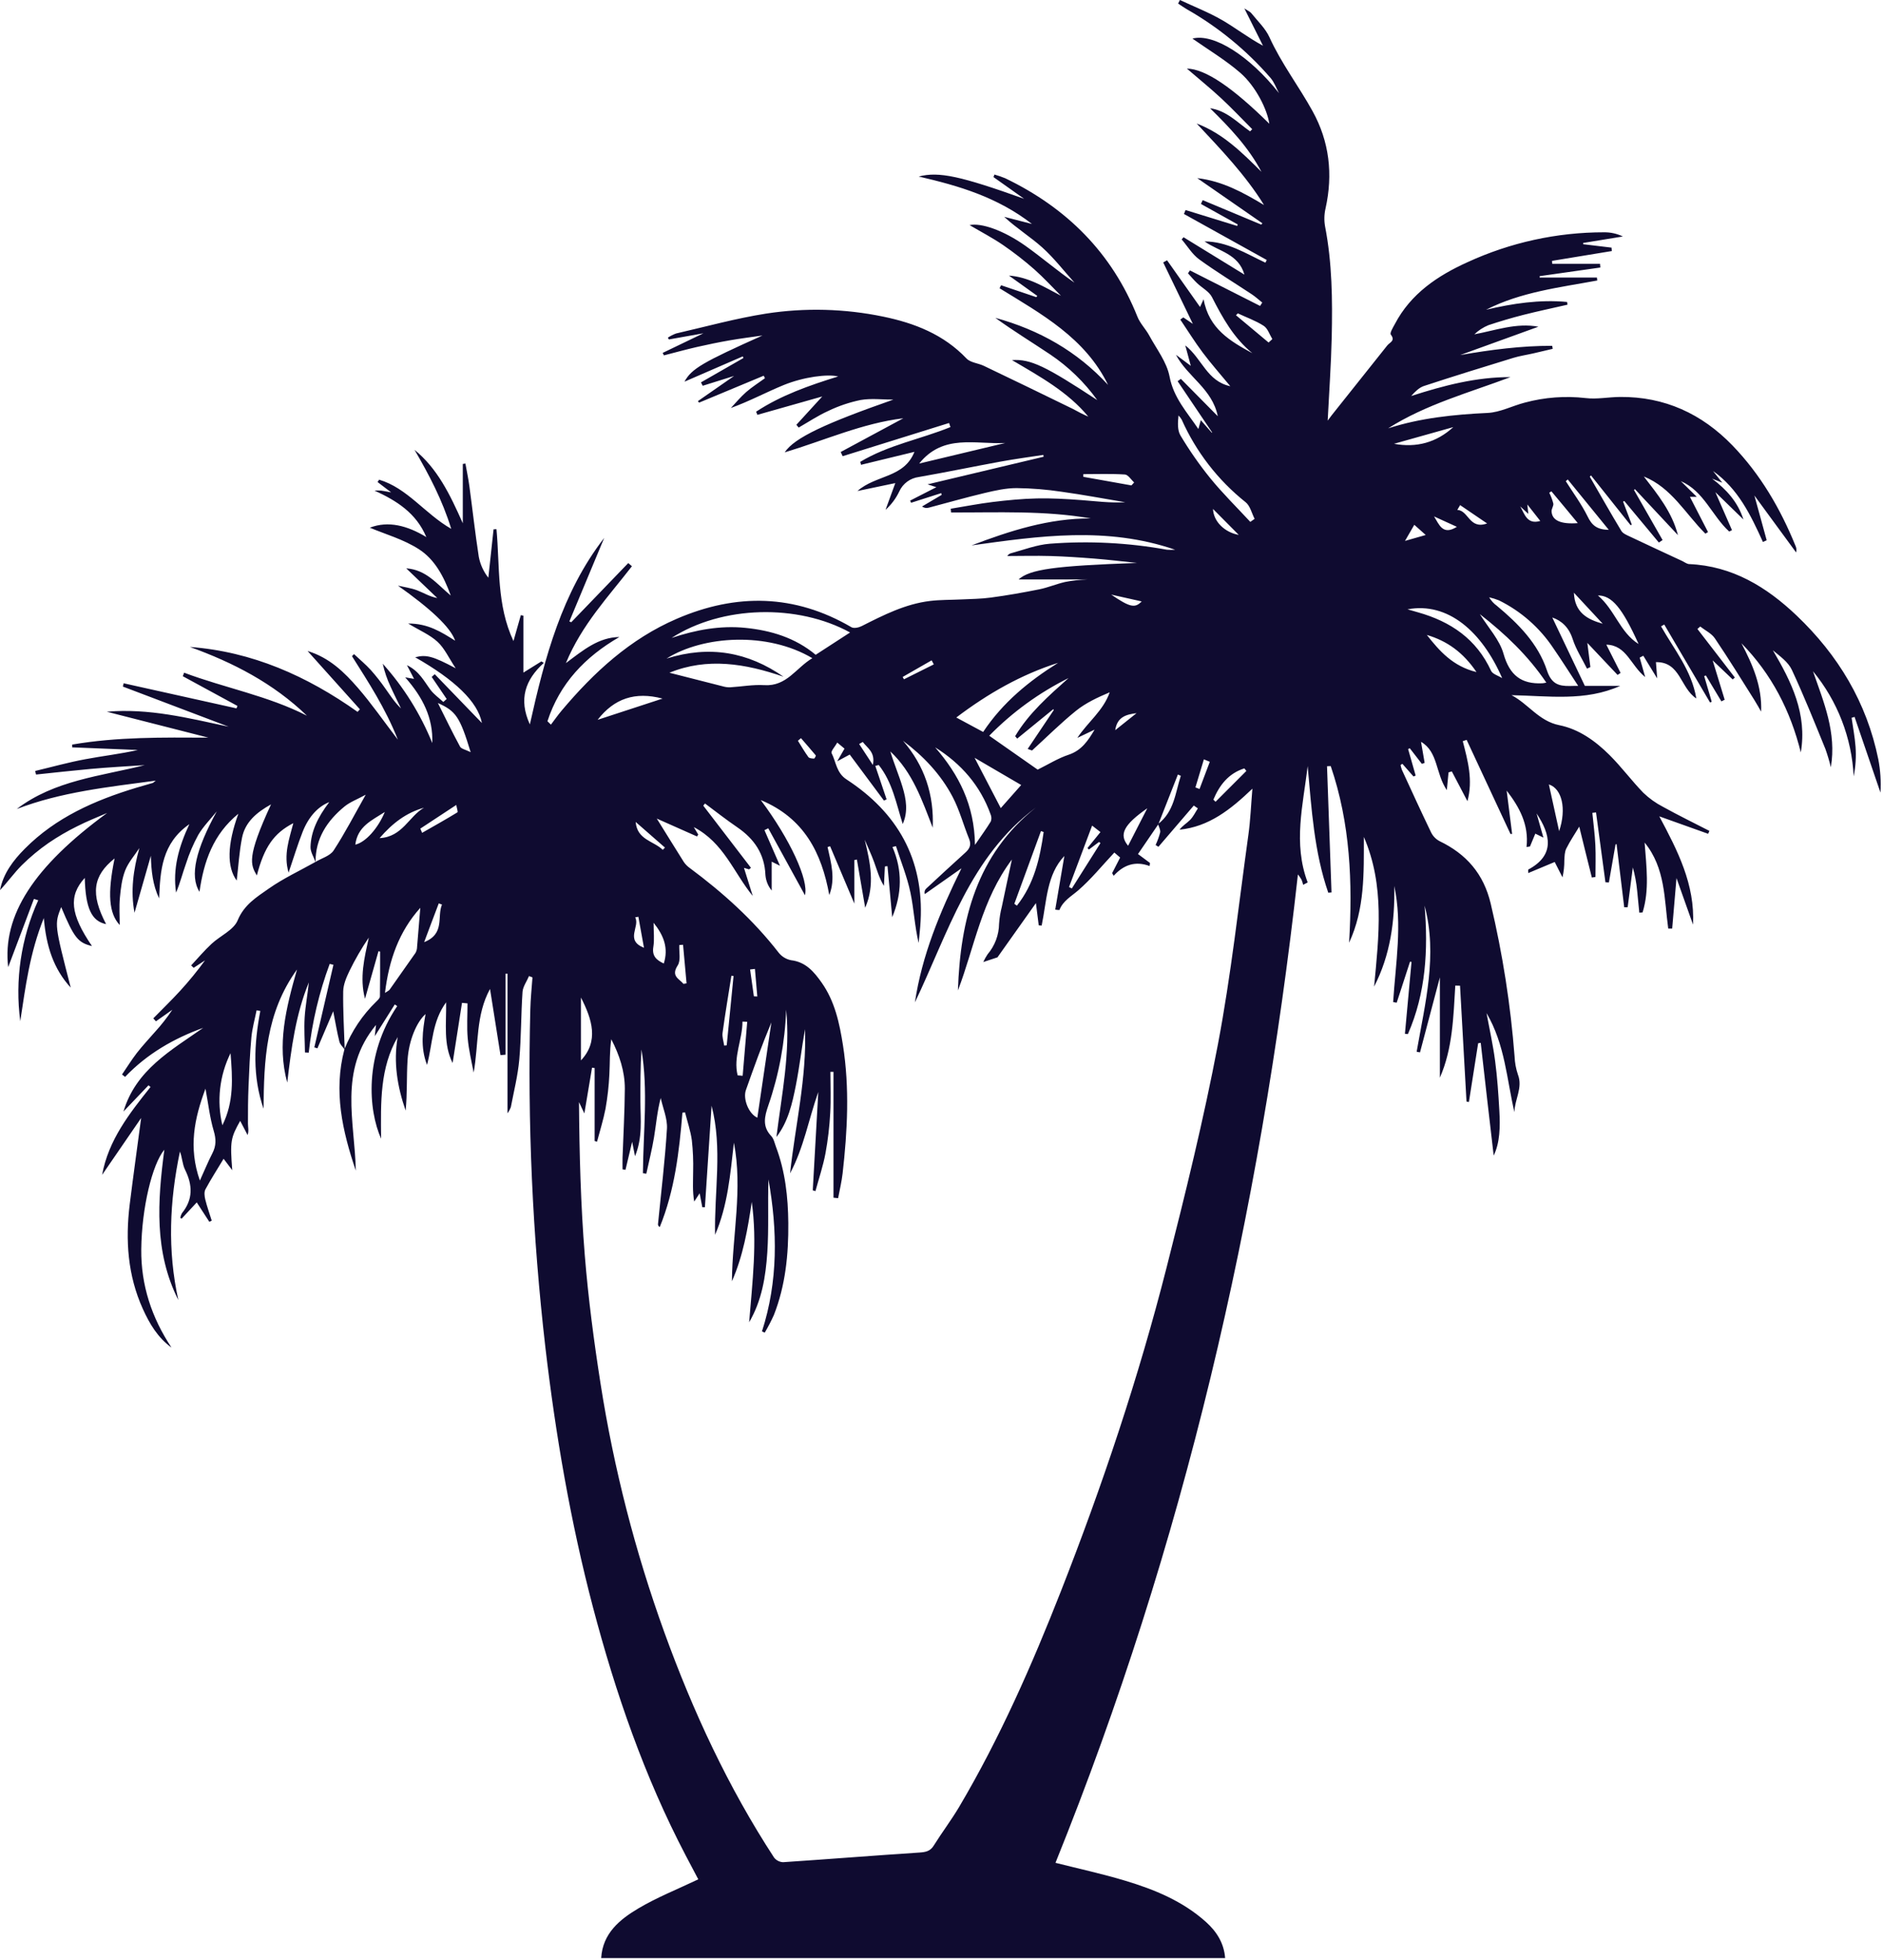 <svg width="813" height="846" viewBox="0 0 813 846" fill="none" xmlns="http://www.w3.org/2000/svg">
<path d="M136.244 372.041C135.479 369.869 134.025 367.679 134.072 365.517C134.23 358.993 137.101 352.776 142.172 346.15C137.437 348.014 133.354 352.254 130.707 358.881C128.488 364.473 126.773 370.233 124.601 376.589C122.299 368.751 124.918 362.031 126.643 355.237C118.253 359.58 114.096 365.489 110.889 377.829C108.167 373.094 106.405 370.102 117.023 347.128C110.768 350.605 105.837 354.761 104.495 361.565C103.283 367.679 102.929 373.951 102.201 380.019C97.913 374.147 98.044 364.566 102.91 351.182C92.032 360.046 87.995 371.771 86.131 384.856C81.769 377.931 84.612 366.523 93.588 350.157C90.885 353.512 87.762 356.635 85.591 360.316C83.451 364.251 81.687 368.38 80.324 372.647C78.832 376.794 77.76 381.091 76.026 385.21C74.516 375.014 77.117 365.573 81.759 355.675C69.902 363.914 69.184 375.638 68.709 387.708C65.913 381.874 65.325 375.834 65.13 369.31L58.073 393.906C56.293 384.455 57.561 375.387 60.171 365.992C58.083 369.18 55.426 372.153 54.065 375.601C52.63 379.264 52.145 383.383 51.772 387.354C51.399 391.324 51.688 395.285 51.688 399.19C47.027 394.223 46.328 385.704 49.479 370.456C40.027 378.015 39.02 385.779 45.806 398.818C39.514 397.513 36.932 391.911 36.596 378.863C29.503 386.645 30.342 394.549 39.71 408.277C33.669 406.842 31.954 404.671 26.417 391.445C23.5 398.901 23.5 398.901 30.537 426.209C23.127 418.138 19.93 408.324 18.923 396.18C12.817 411.297 10.99 426.004 8.753 440.702C6.397 422.922 9.085 404.837 16.509 388.509L14.644 387.941L3.533 417.374C0.932 395.052 14.588 374.026 46.244 350.847C41.938 352.711 37.538 354.435 33.352 356.569C29.041 358.689 24.885 361.112 20.918 363.82C16.841 366.655 13.015 369.832 9.48 373.318C6.115 376.682 3.328 380.634 0 384.157C1.417 376.925 5.714 371.295 10.738 366.244C24.134 352.757 40.94 345.376 58.791 339.97C61.159 339.253 63.545 338.61 65.913 337.901C66.164 337.827 66.36 337.575 67.246 336.885C46.487 339.681 26.361 341.797 7.234 349.132C23.565 336.68 43.429 334.993 62.501 330.193C54.671 330.734 46.841 331.125 39.029 331.843C31.218 332.561 23.378 333.446 15.558 334.257L15.185 332.71C22.409 330.995 29.577 328.982 36.867 327.64C44.324 326.223 51.884 325.394 59.518 323.66L31.153 322.523V321.33C50.579 317.975 70.173 318.245 89.999 318.338L46.123 307.154C64.198 305.56 81.349 309.885 98.734 313.613L53.058 296.296L53.375 294.87L102.108 305.7L102.518 304.647L78.925 291.822L79.494 290.303C97.028 296.893 115.615 300.229 132.524 308.869C118.029 294.889 100.71 285.932 81.992 279.194C108.913 281.207 132.571 291.757 154.383 307.21L155.39 306.101L132.795 280.937C142.247 283.816 148.641 290.098 154.505 296.837C160.368 303.575 165.485 310.994 171.777 319.205C166.39 305.551 159.063 294.423 151.969 283.173L152.845 282.288C155.278 284.571 157.87 286.706 160.107 289.166C162.372 291.719 164.483 294.405 166.427 297.21C168.496 300.089 170.37 303.118 173.138 305.719C171.638 302.587 170.053 299.502 168.636 296.333C167.146 293.169 166.011 289.85 165.252 286.435C174.315 296.523 181.554 308.11 186.645 320.678C187.028 309.969 182.702 301.059 174.947 292.316L178.769 292.969L175.702 287.06C181.071 289.679 183.112 294.003 185.881 297.713C187.382 299.707 189.544 301.208 191.409 302.932L192.854 301.646C190.703 298.477 188.547 295.305 186.384 292.13L187.708 290.956L208.066 312.019C206.314 302.811 196.256 293.332 179.253 283.649C183.97 282.409 186.86 283.127 196.75 288.402C193.739 283.872 191.94 279.781 188.929 276.994C185.639 273.947 181.23 272.11 176.243 269.091C184.828 269.025 190.626 272.819 196.517 276.5C194.485 270.573 185.583 262.464 171.824 252.743C174.621 253.386 177.417 253.75 180.074 254.747C182.87 255.81 185.452 257.478 188.799 258.084L175.385 245.268C183.998 245.874 188.491 251.867 194.625 257.021C191.567 248.558 187.587 241.354 180.913 237.048C174.238 232.742 166.501 230.599 159.678 227.728C167.62 224.652 175.842 226.796 184.073 231.782C179.682 221.362 171.302 216.124 161.701 211.707C162.604 211.66 163.51 211.66 164.413 211.707C165.467 211.819 166.501 212.061 168.888 212.49C166.231 210.476 164.619 209.255 163.015 208.025L163.686 207.009C175.898 210.635 183.392 221.67 194.82 228.222C190.989 215.761 185.228 204.856 178.974 194.129C188.827 202.154 194.205 213.207 199.817 225.817V200.224L200.945 200.047C201.532 203.328 202.222 206.571 202.669 209.899C204.039 220.03 205.158 230.207 206.724 240.31C207.357 243.6 208.77 246.691 210.844 249.323C211.596 242.351 212.348 235.386 213.1 228.427L214.358 228.371C215.85 244.467 214.358 261.047 221.694 276.649C222.813 272.716 223.848 269.1 224.873 265.465L225.973 265.707V290.266L233.756 285.429L234.8 286.081C226.775 293.351 223.81 301.748 228.769 312.616C235.229 283.649 242.64 255.679 260.873 232.136L245.828 268.187L246.648 268.522L271.257 242.994L272.842 244.364C262.746 257.413 251.216 269.529 244.327 286.174C251.887 280.517 258.356 275.065 267.417 274.906C252.642 283.434 241.652 294.982 236.366 311.255L237.867 312.718C239.396 310.714 240.841 308.636 242.463 306.707C256.389 290.154 272.04 275.717 292.221 267.031C317.911 255.968 343.08 256.35 367.605 270.675C368.649 271.29 370.765 270.843 372.032 270.2C381.456 265.437 390.88 260.637 401.544 259.351C405.981 258.811 410.502 258.913 414.986 258.689C419.227 258.475 423.515 258.475 427.71 257.897C434.766 256.965 441.785 255.716 448.767 254.318C452.496 253.563 456.094 252.016 459.823 251.168C462.996 250.536 466.217 250.168 469.452 250.068H439.781C444.703 245.632 455.535 244.206 490.919 242.938C484.814 242.305 478.708 241.559 472.584 241.074C466.254 240.571 459.897 240.142 453.549 239.956C447.201 239.77 440.881 239.956 434.906 239.956C435.226 239.443 435.703 239.047 436.267 238.828C441.907 237.3 447.527 235.1 453.279 234.644C470.174 233.347 487.165 234.218 503.839 237.234C505.012 237.318 506.189 237.318 507.362 237.234C477.767 227.066 448.637 231.326 419.479 235.37C436.165 229.033 452.934 223.627 470.981 223.739C451.023 220.235 430.795 221.223 410.633 221.157L410.484 219.545C416.543 218.557 422.602 217.364 428.661 216.628C434.971 215.863 441.329 215.239 447.677 215.099C454.025 214.959 460.41 215.342 466.749 215.808C473.087 216.274 479.351 217.14 485.82 216.74C476.676 215.211 467.569 213.487 458.396 212.219C451.943 211.244 445.431 210.715 438.905 210.635C434.347 210.635 429.714 211.669 425.24 212.732C417.111 214.661 409.076 216.963 401.004 219.088C400.512 219.235 399.994 219.264 399.489 219.175C398.984 219.086 398.507 218.881 398.095 218.576L406.597 213.552L406.373 212.816L393.369 216.973L392.95 216.041L404.285 210.243L400.491 209.022L450.594 197.111L450.454 196.319C444.256 197.251 438.038 198.109 431.877 199.227C420.15 201.371 408.47 203.813 396.725 205.854C394.893 206.081 393.151 206.778 391.667 207.875C390.183 208.972 389.007 210.433 388.252 212.117C386.826 215.115 384.817 217.799 382.342 220.011C383.666 216.376 384.999 212.741 386.555 208.482L370.205 211.902C378.268 204.828 390.275 206.357 394.814 194.996L371.771 200.588L371.417 199.32C383.451 192.041 397.517 189.543 410.363 184.306L409.775 182.544L363.82 196.878L362.981 195.061L390.014 180.512C372.303 182.656 356.158 190 338.801 195.219C342.986 188.844 356.885 182.535 385.707 172.46C380.981 172.46 376.152 171.835 371.566 172.627C366.729 173.621 362.032 175.208 357.584 177.353C353.156 179.357 349.064 182.097 344.832 184.52L343.835 183.327L355.02 171.099L327 179.03L326.469 177.66C337.3 170.54 349.465 166.318 361.89 162.459C357.276 161.35 347.06 162.636 338.316 166.187C330.775 169.281 323.57 173.168 315.562 176.067C317.762 173.746 319.804 171.257 322.199 169.17C324.595 167.082 327.569 165.19 330.272 163.223L329.74 162.142L301.832 173.764L301.319 173.112L316.951 162.245L303.398 166.485L302.652 165.013L320.978 154.509L320.699 153.801L295.53 164.715C298.597 159.076 303.482 156.326 329.2 144.788C324.492 145.478 319.757 146.056 315.068 146.876C310.38 147.696 305.626 148.665 300.946 149.737C296.267 150.809 291.41 152.142 286.647 153.363L286.125 152.291L303.705 143.838L288.791 146.494L288.353 145.72C289.462 144.975 290.658 144.368 291.914 143.912C304.861 140.939 317.716 137.388 330.812 135.328C347.584 132.746 364.682 133.188 381.298 136.633C394.851 139.429 407.398 144.313 417.288 154.705C419.004 156.513 422.331 156.709 424.802 157.892C437.634 164.031 450.445 170.226 463.234 176.477C465.391 177.697 467.609 178.805 469.881 179.795C461.109 169.179 449.196 162.608 436.92 155.394C445.039 154.873 451.433 158.013 473.749 172.665C468.219 164.961 461.36 158.305 453.493 153.009C445.589 147.724 437.46 142.756 429.733 137.164C448.627 142.346 465.061 151.592 478.419 166.113C468.585 145.869 449.709 135.543 431.578 124.405L432.212 123.1L447.434 128.236L447.854 127.695L435.624 118.934C444.013 119.54 450.79 123.818 458.079 127.63C454.276 123.827 450.622 119.829 446.633 116.297C442.32 112.506 437.785 108.977 433.051 105.728C428.493 102.615 423.562 100.052 418.612 97.144C423.608 96.081 433.238 99.371 442.718 106.072C449.867 111.133 456.504 116.902 463.915 121.982C459.329 116.902 455.115 111.394 450.054 106.837C444.992 102.279 438.952 98.56 433.573 93.574L445.57 96.659C430.581 85.037 413.877 80.153 396.669 76.183C405.385 73.881 415.042 76.108 442.168 85.792L428.95 76.425L429.35 75.325C430.935 75.766 432.491 76.301 434.011 76.928C460.484 89.66 480.06 109.045 491.078 136.642C492.234 139.578 494.676 141.983 496.205 144.807C499.355 150.623 503.783 156.271 504.967 162.515C506.701 171.649 512.424 177.781 517.402 185.144C517.728 183.97 517.942 183.178 518.455 181.332L523.218 186.757L523.358 186.626L508.444 164.51L509.851 163.503L525.782 179.617C523.424 167.762 512.685 162.599 507.726 153.111L514.139 157.883L511.753 149.057C519.052 154.789 521 164.463 531.198 166.681C526.77 161.313 522.808 156.858 519.257 152.114C515.826 147.538 512.806 142.654 509.6 137.91L510.905 136.978L515.025 139.774L502.226 113.258L503.886 112.326L518.129 132.486L519.667 129.13C521.941 141.936 531.244 147.277 540.724 152.431C532.698 145.907 527.879 137.22 523.265 128.198C522.016 125.756 519.005 124.247 516.88 122.215C515.482 120.873 514.242 119.419 512.918 117.946L513.766 116.697L544.052 132.029L544.984 130.575C543.502 129.391 542.095 128.087 540.51 127.033C532.922 122 525.101 117.275 517.737 111.916C514.736 109.726 512.685 106.221 510.196 103.314L511.007 102.382L537.294 118.515C534.703 109.474 526.192 108.496 520.068 104.19C529.846 104.19 537.9 109.409 546.355 113.361C546.541 112.969 546.737 112.587 546.923 112.196L511.184 92.344C511.408 91.775 511.632 91.207 511.865 90.638L534.143 97.507L534.414 96.873L518.511 88.019L519.266 86.37L544.555 96.929L545.04 96.361L516.926 76.882C527.683 78.084 536.725 83.061 545.758 88.485C537.685 75.437 527.115 64.458 516.675 53.302C528.056 57.617 536.297 65.875 544.639 74.151C539.046 63.545 530.955 55.063 522.454 46.712C529.566 47.71 534.274 52.873 539.727 56.694L540.659 55.762C536.185 51.279 531.841 46.666 527.199 42.36C522.557 38.054 517.691 34.121 512.452 29.61C520.394 29.703 532.232 37.802 548.032 53.395C547.175 47.337 542.225 37.281 535.532 31.446C529.063 25.854 521.55 21.371 514.848 16.655C524.039 14.232 539.634 24.251 552.218 40.198C551.034 38.017 550.186 35.538 548.601 33.674C538.323 21.798 526.095 11.763 512.443 3.998C511.138 3.243 509.917 2.358 508.658 1.538L509.441 0C515.482 2.843 521.82 5.303 527.6 8.64C533.379 11.976 538.86 16.254 545.311 19.74C542.766 14.651 540.221 9.562 537.257 3.616C538.785 4.66 539.718 4.996 540.268 5.695C542.971 9.068 546.336 12.219 548.079 16.04C553.215 27.364 560.775 37.206 566.722 47.989C573.965 61.093 575.596 75.213 572.315 89.93C571.723 92.465 571.65 95.093 572.101 97.656C575.177 113.501 575.335 129.447 574.981 145.431C574.711 157.352 573.853 169.253 573.238 181.519C573.862 180.689 574.394 179.934 574.962 179.217C582.966 169.17 590.974 159.116 598.984 149.057C600.019 147.761 602.591 147.09 600.494 144.397C599.972 143.726 601.426 141.34 602.247 139.839C609.079 126.791 620.629 119.018 633.539 113.184C652.055 104.651 672.203 100.237 692.591 100.247C695.392 100.217 698.161 100.836 700.682 102.055L683.54 104.851C683.54 105.029 683.54 105.215 683.54 105.392L695.798 106.865C695.798 107.359 695.881 107.797 695.928 108.337L670.098 112.578C670.098 113.007 670.163 113.426 670.191 113.855H690.839L690.96 115.448L664.766 119.176C664.766 119.372 664.766 119.577 664.766 119.773H689.487L689.636 121.05C673.323 124.07 656.703 125.98 641.63 133.669C653.18 130.957 664.776 129.205 676.595 130.314L676.791 131.488C670.443 132.942 664.076 134.284 657.775 135.878C652.676 137.174 647.605 138.674 642.628 140.333C640.375 141.264 638.315 142.604 636.55 144.285C645.75 142.57 654.606 139.224 664.216 140.995L630.444 153.223C643.7 150.939 656.843 149.197 670.163 149.243L670.406 150.539C667.609 151.191 664.813 151.862 662.016 152.505C659.22 153.148 656.209 153.577 653.412 154.434C640.539 158.377 627.676 162.347 614.877 166.551C612.743 167.24 610.962 169.02 609.284 170.903C623.323 166.383 637.361 162.692 652.163 162.748C634.266 169.477 615.698 174.473 599.338 184.855C613.321 180.363 627.722 178.891 642.311 178.201C647.717 177.949 652.974 175.125 658.362 173.746C666.913 171.441 675.823 170.777 684.621 171.789C689.478 172.385 694.521 171.341 699.47 171.304C718.71 171.145 734.762 178.555 748.008 192.237C760.126 204.782 768.757 219.601 775.282 235.706C775.662 236.553 775.731 237.507 775.478 238.4L757.469 213.832C759.389 220.831 761.086 226.992 762.782 233.162L761.151 233.879C755.903 222.304 750.422 210.887 739.618 203.272L743.608 208.305L739.199 206.562C745.379 211.222 750.282 216.544 752.743 224.196L740.625 212.396L747.793 228.79L746.6 229.387C739.143 222.593 735.685 211.94 725.711 207.643L732.59 214.41H729.625L737.456 229.62L736.3 230.291C727.743 221.772 721.721 210.448 709.733 205.63C715.755 213.422 721.907 220.98 724.461 230.934L705.874 211.082L705.492 211.464L717.834 233.068L716.221 234.131L701.307 216.218L700.775 216.479C702.018 219.797 703.28 223.121 704.56 226.451L703.991 226.61L686.923 205.173L686.401 205.705C690.922 213.524 695.359 221.39 700.03 229.117C700.719 230.254 702.379 230.925 703.702 231.549C711.243 235.128 718.822 238.623 726.391 242.146C727.323 242.594 728.311 243.386 729.299 243.432C747.942 244.243 762.736 253.312 775.674 265.614C793.618 282.679 805.997 303.174 810.975 327.696C811.882 332.422 812.195 337.244 811.907 342.049C808.178 331.163 804.45 320.271 800.721 309.372L799.444 309.773C800.031 313.948 800.852 318.105 801.15 322.299C801.457 326.56 801.184 330.843 800.339 335.031C799.519 318.416 793.357 302.51 782.768 289.679C787.428 303.044 793.021 316.204 790.477 331.107C789.838 328.435 789.054 325.799 788.128 323.213C783.467 311.786 778.871 300.285 773.651 289.092C772.076 285.699 768.543 283.22 765.448 280.638C773.493 294.274 780.316 308.067 777.51 324.713C773.055 306.744 764.898 290.881 751.876 277.6C756.667 286.762 760.825 296.1 760.387 307.108C759.398 305.402 758.457 303.678 757.413 302.019C751.82 293.137 746.292 284.18 740.411 275.484C738.956 273.341 736.225 272.055 734.081 270.377L732.879 271.439L749.033 292.391L748.101 293.22L739.45 284.991C741.389 291.319 743.011 296.65 744.643 301.972L743.226 302.68L736.523 291.496L735.796 291.776C736.878 295.467 737.962 299.154 739.05 302.839L738.323 303.156L718.552 269.519L717.172 270.302C722.765 280.219 730.353 289.213 732.403 301.422C725.449 296.93 725.589 285.578 714.963 285.746C715.13 287.955 715.289 289.968 715.503 292.773L709.51 282.987L707.953 283.798L710.321 292.186C704.029 287.144 702.295 278.392 693.542 278.206C695.593 282.269 697.646 286.336 699.703 290.406L698.398 291.263L685.348 277.451C685.879 281.692 686.28 284.786 686.663 287.871L685.208 288.56C683.092 284.32 680.454 280.256 679.019 275.801C677.378 270.731 674.237 267.86 670.21 266.481C674.647 275.801 679.289 285.531 684.267 295.989H699.554C684.388 302.792 668.532 300.304 652.611 300.006C659.835 303.734 664.403 311.19 673.202 312.951C681.713 314.647 688.834 319.783 694.94 325.85C700.086 330.976 704.448 336.904 709.519 342.123C712.058 344.558 714.938 346.611 718.067 348.219C724.592 351.844 731.378 355.143 738.043 358.573L737.512 359.831L716.417 352.301C724.275 367.008 731.872 381.696 730.968 399.013C728.693 392.629 726.428 386.235 723.837 378.938C723.147 386.934 722.55 393.85 721.973 400.737H720.276C718.514 388.053 719.12 374.688 710.078 363.606C710.843 374.026 712.213 383.999 709.202 393.747L707.785 393.878C707.468 390.7 707.189 387.522 706.853 384.353C706.523 380.965 705.899 377.613 704.989 374.334L702.752 391.539H701.269C700.169 382.455 699.066 373.364 697.96 364.268L697.513 364.426C696.562 369.9 695.608 375.368 694.651 380.83L693.16 380.737C691.799 370.689 690.444 360.645 689.095 350.605L687.511 350.791C687.958 355.451 688.583 360.018 688.806 364.65C689.03 369.282 688.853 373.858 688.853 378.453L687.296 378.714C685.432 371.258 683.568 363.802 681.853 356.746C679.988 359.859 677.891 362.916 676.26 366.197C675.523 367.67 675.514 369.571 675.411 371.286C675.432 373.75 675.166 376.209 674.619 378.612L671.254 371.994L659.826 376.775C659.826 375.573 659.77 375.312 659.826 375.275C671.459 369.04 669.52 360.214 663.424 351.043C664.356 354.351 665.288 357.66 666.379 361.472L662.883 359.757L660.581 365.302L659.089 365.535C660.171 355.88 656.013 348.312 650.513 341.191C651.306 347.445 652.089 353.662 652.872 359.887H652.154L633.231 319.289L631.563 319.857C633.716 328.246 636.065 336.634 633.576 345.758C631.162 341.098 628.999 337.025 626.837 332.906L625.42 333.334C625.215 335.45 625.01 337.566 624.674 340.986C619.734 333.688 620.992 324.48 613.535 320.128C614.048 323.092 614.57 326.158 615.101 329.215L613.908 329.653L608.697 322.924L607.961 323.259C609.048 327.074 610.136 330.889 611.223 334.704L610.291 335.096C608.688 333.232 607.084 331.452 605.49 329.625L604.698 330.138C604.842 330.857 605.041 331.564 605.295 332.253C609.452 341.256 613.554 350.278 617.87 359.198C618.653 360.813 619.929 362.138 621.514 362.982C633.129 368.574 640.558 377.092 643.616 389.926C648.773 411.644 652.223 433.732 653.935 455.987C654.041 458.621 654.524 461.226 655.37 463.723C657.598 469.445 653.935 474.441 653.869 479.959C650.523 465.745 649.852 450.926 641.817 437.189C643.196 444.645 644.688 451.299 645.545 457.991C646.477 465.056 646.953 472.195 647.354 479.316C647.745 486.222 647.633 493.119 644.911 498.683C643.047 482.885 641.183 466.463 639.318 450.041L638.2 450.227C636.87 458.678 635.54 467.131 634.21 475.587L633.175 475.373L630.379 425.389L628.338 425.324C627.508 438.838 627.219 452.446 621.673 465.084V421.782C618.792 432.65 615.94 443.405 613.097 454.16L611.652 453.881C615.287 432.985 620.768 412.183 615.082 390.849C616.667 409.899 615.642 428.567 607.867 446.266L606.59 446.136C607.529 435.797 608.476 425.464 609.433 415.137L608.79 415.016L603.03 432.724L601.501 432.445C602.554 415.771 605.565 399.088 601.995 382.368C602.275 397.475 600.326 412.117 593.279 425.781C595.349 403.944 597.94 382.172 588.852 361.174C588.852 376.701 589.299 392.247 582.476 406.842C584.042 380.914 583.016 355.348 574.552 330.604L572.949 330.669C573.57 348.824 574.217 366.98 574.888 385.136L573.49 385.257C567.384 367.604 566.284 349.123 564.597 330.613C562.63 347.324 558.212 363.923 564.597 380.82L562.649 381.846C562.47 381.086 562.234 380.341 561.94 379.618C561.475 378.831 560.955 378.077 560.383 377.363C544.061 524.434 511.054 666.883 455.712 803.908C465.742 806.443 475.856 808.633 485.737 811.606C498.414 815.409 510.606 820.395 520.683 829.426C525.344 833.62 528.476 838.616 528.961 845.019H259.568C260.192 834.356 267.566 828.364 275.62 823.582C283.673 818.801 292.529 815.306 301.487 811.028C299.911 808.055 297.991 804.43 296.08 800.776C278.23 766.711 265.776 730.633 255.998 693.539C246.331 656.752 239.909 619.341 235.49 581.613C229.892 533.188 227.712 484.429 228.965 435.697C229.077 431.037 229.562 426.433 229.897 421.801L228.406 421.214C227.474 423.469 225.814 425.687 225.609 427.999C224.938 437.748 225.069 447.571 224.202 457.283C223.587 464.17 221.862 470.955 220.557 477.787C220.195 478.738 219.709 479.637 219.112 480.462V420.198H218.292V455.148L216.092 455.353C214.601 445.94 213.109 436.536 211.571 426.787C205.354 438.121 206.724 450.544 204.505 462.865C203.573 457.954 202.38 453.07 201.942 448.121C201.504 443.172 201.849 438.046 201.849 433.013L199.472 432.789L195.417 458.755C191.381 450.647 192.751 442.026 192.62 432.547C186.44 441.01 186.86 450.255 184.371 459.575C181.397 451.802 182.507 444.719 183.737 437.627C179.952 440.954 176.494 448.904 175.963 457.497C175.515 464.72 175.87 471.981 175.133 479.278C171.572 468.979 169.792 458.494 171.703 447.543C164.022 460.815 164.376 475.504 164.544 491.413C159.007 479.017 157.161 455.335 171.507 434.187L170.445 433.47L161.813 447.18C162.018 445.316 162.148 444.216 162.353 442.305C146.022 461.999 153.218 483.994 153.619 505.179C147.84 488.123 143.906 470.927 148.707 452.856C151.775 445.054 156.486 438.004 162.521 432.184C163.155 431.568 164.022 430.748 164.041 430.012C164.152 423.553 164.106 417.104 164.106 410.645L163.407 410.505C161.468 417.34 159.532 424.175 157.599 431.009C155.157 421.95 157.338 413.348 159.231 404.624C156.086 409.241 153.282 414.082 150.841 419.107C149.527 421.838 148.222 424.914 148.175 427.859C148.054 436.247 148.567 444.589 148.837 452.958C148.045 451.821 146.842 450.787 146.535 449.528C145.528 445.521 144.857 441.429 143.869 436.406C141.324 442.38 139.208 447.394 137.045 452.408L135.712 452.008L143.962 416.367L142.349 415.976C137.773 428.322 134.733 441.184 133.298 454.272L131.667 454.188C131.602 449.165 131.229 444.123 131.536 439.118C131.844 434.113 132.841 429.033 133.345 423.954C127.659 437.785 125.757 452.455 124.023 467.19C119.53 450.88 123.427 435.203 128.237 418.38C114.646 437.216 113.984 457.739 113.788 478.467C108.969 464.571 109.677 450.507 112.39 436.284L110.787 435.996C110.013 439.863 108.922 443.713 108.54 447.627C107.888 454.701 107.608 461.822 107.3 468.933C107.077 474.264 107.039 479.595 107.058 484.926C107.058 486.436 107.524 487.946 106.9 489.829L103.702 483.715C99.563 491.068 99.312 492.55 100.272 504.992L96.543 500.071C93.84 504.554 91.09 508.823 88.695 513.269C88.079 514.415 88.284 516.232 88.62 517.612C89.375 520.715 90.484 523.735 91.416 526.792L90.382 527.286L84.947 518.898L78.422 525.925L77.835 525.571C77.961 524.872 78.2 524.199 78.543 523.577C83.4 517.603 83.204 511.461 79.886 504.769C78.73 502.42 78.674 499.531 77.695 496.931C73.183 518.292 72.261 539.626 76.996 561.034C66.463 540.167 68.047 518.199 70.956 496.157C65.745 502.373 61.168 521.321 60.991 539.16C60.832 554.603 65.493 568.658 74.041 581.548C68.122 577.27 64.552 571.249 61.662 564.846C55.137 550.428 54.093 535.246 56.004 519.755C57.523 507.5 59.248 495.262 60.944 482.475L44.091 507.015C46.822 492.009 55.864 480.527 64.99 469.091L64.114 468.364L53.31 479.688C58.642 461.728 73.817 453.312 87.716 443.582C74.964 448.168 63.48 454.832 54.009 464.729L52.685 463.704C54.811 460.601 56.796 457.385 59.108 454.384C61.578 451.215 64.347 448.279 66.994 445.241C69.706 442.279 72.184 439.109 74.405 435.763L67.329 440.749L66.183 439.481C70.089 435.502 74.097 431.615 77.863 427.505C81.657 423.36 85.215 419.003 88.517 414.457L83.614 417.663L82.533 416.628C85.46 413.497 88.228 410.197 91.351 407.308C95.08 403.832 100.85 401.399 102.602 397.205C105.399 390.392 110.908 387.083 116.1 383.439C122.383 379.04 129.448 375.769 136.16 371.994C138.835 370.373 142.489 369.394 144.037 367.036C148.912 359.58 152.995 351.648 157.907 342.962C154.244 344.966 151.112 346.103 148.688 348.097C141.203 354.258 136.169 361.873 136.244 372.041ZM500.12 355.712L491.339 368.564L496.512 372.414L496.344 373.737C490.192 371.463 485.159 373.178 480.852 377.94L480.172 376.822C481.318 374.595 482.455 372.358 483.63 370.074L481.122 367.921C475.818 373.579 471.13 379.385 465.583 384.194C462.535 386.841 458.974 388.724 457.418 392.722C456.808 392.72 456.199 392.661 455.6 392.545L459.552 369.394C451.862 377.493 451.955 388.873 449.737 399.451L448.478 399.339C448.105 396.441 447.742 393.542 447.267 389.74L430.656 413.152L424.531 415.174C425.062 414.014 425.686 412.898 426.396 411.838C429.539 408.153 431.294 403.484 431.355 398.64C431.527 396.164 431.926 393.709 432.548 391.306C433.881 384.875 435.279 378.462 436.892 370.932C423.786 388.407 420.737 408.762 413.588 427.44C414.622 396.87 421.679 368.835 447.22 348.517C418.733 369.776 409.337 402.657 395.019 432.584C398.058 412.294 405.776 393.682 415.126 374.725L399.279 385.853C399.142 385.438 399.127 384.991 399.238 384.568C399.349 384.144 399.58 383.762 399.904 383.467C405.497 378.304 411.043 373.103 416.683 368.043C418.64 366.309 419.479 364.669 418.416 362.012C415.965 356.01 414.306 349.617 411.313 343.913C406.196 334.164 398.692 326.279 389.874 319.68C399.195 330.473 403.334 342.981 402.71 357.194C398.114 345.367 394.031 333.297 384.411 324.284C385.968 329.504 388.14 334.537 389.687 339.691C391.235 344.845 392.158 350.269 389.753 355.6C386.956 346.765 385.315 337.556 379.387 330.128L377.923 330.538L382.789 344.966L381.652 345.488L366.877 325.636L361.48 328.544L364.622 323.073L361.499 320.463C360.502 322.243 358.647 324.191 359.057 325.03C361.005 328.879 361.107 333.511 365.507 336.373C387.478 350.707 398.925 370.764 397.48 397.447C397.312 400.616 396.921 403.776 396.641 406.945C394.889 399.656 394.59 392.331 393.099 385.257C391.682 378.397 388.988 371.873 386.844 365.153L385.334 365.535C389.706 375.648 389.426 385.723 385.222 395.816L383.181 373.793L382.053 373.914C381.91 376.71 381.773 379.506 381.643 382.302C379.583 378.956 378.651 375.452 377.411 372.05C376.171 368.648 374.708 365.61 373.347 362.394C375.752 372.292 377.83 381.892 373.552 391.744L369.972 370.941L368.882 371.155V389.963C365.218 381.314 361.816 373.262 358.414 365.218L357.304 365.535C358.833 372.376 360.8 379.208 358.05 386.273C354.75 368.052 347.209 353.074 328.463 345.264C341.234 362.32 349.241 379.907 347.545 386.338L331.698 357.445L330.067 358.266C332.267 363.308 334.466 368.359 336.769 373.625L333.18 371.854V384.315C331.62 382.411 330.677 380.077 330.477 377.624C330.123 368.49 325.63 362.003 318.303 356.998C313.549 353.755 308.981 350.176 304.386 346.746C304.134 347.063 303.892 347.38 303.64 347.678L324.231 374.511L323.402 375.182L321.211 374.529L325.005 386.645C316.802 376.664 312.579 363.737 299.548 356.942L301.468 360.148L300.937 360.978L283.571 353.261C287.299 359.198 291.205 365.629 295.241 371.994C295.937 373.007 296.809 373.888 297.814 374.595C312.085 385.192 325.192 396.963 336.154 411.074C337.489 412.788 339.399 413.963 341.532 414.382C347.927 415.128 351.506 419.452 354.769 424.075C360.464 432.146 362.468 441.606 363.96 451.103C366.84 469.511 365.899 487.937 363.811 506.325C363.401 509.941 362.524 513.502 361.862 517.081L359.858 516.876V462.558H358.535C358.535 468.448 358.796 474.357 358.46 480.266C358.148 486.138 357.46 491.985 356.4 497.769C355.356 503.268 353.548 508.609 352.075 514.024L350.919 513.679C351.708 499.531 352.504 485.386 353.305 471.244C349.129 483.062 347.041 495.318 341.113 506.362C343.378 485.579 348.337 465.177 347.563 444.16C346.137 452.222 345.205 460.349 343.62 468.392C342.064 476.212 340.311 484.087 335.231 490.667C337.487 472.363 341.327 454.272 339.426 435.725C338.92 449.825 336.322 463.771 331.717 477.107C330.085 481.841 329.041 486.101 332.975 490.257C334.075 491.413 334.439 493.305 335.035 494.917C339.025 505.505 340.255 516.549 340.358 527.771C340.47 541.35 339.146 554.715 334.14 567.475C332.961 570.09 331.638 572.638 330.179 575.108L328.985 574.586C335.986 552.926 335.716 531.014 331.782 508.972C331.437 519.476 331.987 530.036 331.288 540.502C330.589 550.969 328.92 561.323 323.448 570.625C324.847 553.28 327.019 536.056 324.576 518.674C322.852 530.399 320.848 541.975 316.01 552.945C316.196 532.953 320.745 513.129 316.867 493.128C315.32 506.642 314.248 520.156 308.739 532.888C308.347 514.247 312.029 495.607 307.229 477.172L304.349 520.976H303.221C302.866 519.112 302.503 517.183 302.083 514.965L299.734 518.544C298.923 514.033 299.259 509.774 299.268 505.496C299.386 501.024 299.199 496.549 298.709 492.103C298.159 488.03 296.789 484.069 295.773 480.061L294.645 480.173C293.256 497.033 291.308 513.725 284.839 529.57C284.251 529.094 284.056 528.684 284.093 528.302C285.435 514.573 287.122 500.864 287.961 487.098C288.222 482.755 286.227 478.272 285.267 473.845C283.729 479.698 283.291 485.271 282.387 490.761C281.52 496.054 280.178 501.274 279.05 506.53L277.586 506.288C277.726 488.486 279.917 470.638 276.952 452.902C276.496 460.442 276.486 467.973 276.505 475.504C276.524 483.034 277.53 490.779 274.175 498.972C273.727 496.707 273.466 495.411 272.935 492.736C271.76 497.704 270.903 501.283 270.055 504.853L268.787 504.62C268.787 502.942 268.74 501.255 268.787 499.587C269.132 489.661 269.719 479.735 269.775 469.762C269.775 462.306 267.435 455.251 263.93 448.494C263.166 453.611 263.38 458.662 263.101 463.686C262.861 468.643 262.307 473.58 261.441 478.467C260.509 483.277 259.018 487.974 257.769 492.709L256.734 492.42V460.918L255.615 460.759C254.553 467.125 253.481 473.49 252.306 480.508L249.976 475.606C250.153 497.797 250.712 519.83 252.493 541.779C253.994 560.307 256.417 578.789 259.298 597.159C265.03 633.741 274.26 669.689 286.861 704.508C299.194 738.546 314.369 771.25 334.215 801.643C334.681 802.24 335.272 802.728 335.947 803.073C336.621 803.417 337.363 803.61 338.121 803.637C357.761 802.332 377.374 800.757 397.014 799.471C399.717 799.294 401.675 798.884 403.166 796.442C406.699 790.794 410.754 785.454 414.147 779.731C431.709 750.037 445.551 718.554 458.126 686.53C476.014 640.926 491.581 594.522 503.671 547.045C511.809 515.095 519.704 483.016 525.857 450.637C531.543 420.692 534.824 390.28 539.028 360.055C539.885 353.857 540.128 347.575 540.734 340.352C531.216 349.477 521.913 356.765 509.292 358.061C510.578 356.262 512.452 355.265 513.86 353.811C515.267 352.357 516.097 350.53 517.187 348.862L515.426 347.641L500.157 365.442L498.936 364.669C499.76 362.919 500.422 361.097 500.912 359.226C501.117 358.117 500.353 356.83 499.98 355.628C506.98 350.316 507.437 342.142 509.823 334.807L508.565 334.248C505.775 341.406 502.96 348.56 500.12 355.712ZM448.022 332.141C452.561 329.905 456.802 327.23 461.417 325.701C467.01 323.837 469.806 319.606 472.602 314.88L465.145 318.441C469.694 311.581 476.331 306.753 479.128 298.766C473.88 300.984 468.79 303.342 464.549 306.763C457.949 312.084 451.927 318.124 445.635 323.837C445.533 323.93 445.113 323.679 443.706 323.213L454.975 306.436L454.761 306.045L439.185 318.748L438.299 317.704C444.2 307.779 452.813 300.267 461.351 292.624C448.628 298.947 437.055 307.359 427.113 317.509L448.022 332.141ZM289.033 290.322C296.556 292.242 304.302 294.236 312.048 296.184C313.07 296.487 314.133 296.632 315.199 296.613C320.149 296.315 325.126 295.373 330.039 295.681C339.696 296.259 343.676 288.225 350.733 284.04C331.353 272.53 303.649 274.263 287.784 284.208C306.427 278.364 322.982 281.412 338.27 292.028C321.836 286.37 305.374 283.639 289.033 290.322ZM367.027 272.949C344.422 260.553 311.796 261.225 289.956 275.307C300.312 271.849 310.902 269.855 321.817 270.955C332.938 272.073 343.378 275.242 352.177 282.577L367.027 272.949ZM681.405 296.007C677.583 290.201 674.2 284.823 670.629 279.669C664.767 270.875 656.691 263.78 647.214 259.1C645.83 258.548 644.405 258.102 642.954 257.767C643.793 259.205 644.923 260.453 646.272 261.43C655.538 269.137 664.067 277.749 667.898 289.297C669.828 295.122 672.895 296.11 677.76 296.045C678.842 295.998 679.914 296.007 681.405 296.007ZM424.485 315.878C433.014 303.053 444.312 293.91 456.849 286.053C440.863 291.133 426.601 299.269 412.889 309.643L424.485 315.878ZM403.754 322.523C413.942 334.238 420.728 347.352 420.952 364.622C423.748 360.521 425.902 357.595 427.784 354.51C428.147 353.545 428.127 352.478 427.729 351.527C423.254 339.01 414.995 329.56 403.754 322.523ZM88.722 469.828C83.922 482.587 81.265 495.188 86.299 509.475C88.387 504.89 89.888 501.208 91.705 497.685C93.365 494.479 93.337 491.599 92.283 488.048C90.587 482.345 89.934 476.333 88.722 469.828ZM638.927 265.036C642.655 270.964 647.484 276.137 649.181 282.213C651.809 291.431 656.871 295.318 665.959 294.87C666.36 294.87 666.752 294.74 667.637 294.591C659.76 282.95 649.964 273.639 638.927 265.036ZM166.222 428.493C167.303 427.747 167.928 427.514 168.245 427.067C171.973 421.792 175.702 416.516 179.43 411.176C179.857 410.365 180.08 409.464 180.083 408.548C180.577 402.956 181.015 397.364 181.472 391.772C172.299 401.958 167.918 414.27 166.222 428.493ZM539.829 225.221L541.694 223.916C540.435 221.483 539.783 218.324 537.825 216.749C525.89 207.247 516.417 195.014 510.206 181.081C509.813 180.436 509.35 179.835 508.826 179.291C508.509 182.441 508.313 185.694 509.712 187.987C513.524 194.371 517.782 200.479 522.454 206.264C527.851 212.89 533.994 218.93 539.829 225.221ZM648.575 292.652C639.868 272.614 625.187 259.668 607.709 262.958L612.295 264.272C626.352 268.252 637.463 275.755 643.802 289.53C644.473 290.946 646.915 291.58 648.575 292.652ZM326.981 482.382L333.05 441.215C328.985 450.945 325.508 460.647 322.069 470.368C320.708 474.068 323.113 480.527 326.944 482.335L326.981 482.382ZM420.784 327.025L432.091 348.741L440.909 338.777L420.784 327.025ZM434.002 191.174C421.371 191.873 407.268 187.055 396.865 200.047L434.002 191.174ZM96.012 485.625C101.064 475.438 100.402 465.345 99.535 454.505C94.768 464.15 93.521 475.158 96.012 485.625ZM250.834 430.478V457.618C258.626 449.361 255.671 439.91 250.824 430.478H250.834ZM616.042 274.012C621.486 280.909 627.228 287.526 637.482 290.033C631.759 281.58 624.861 276.612 616.042 274.012ZM258.095 310.621L286.06 301.478C274.156 298.337 265.17 301.469 258.048 310.612L258.095 310.621ZM461.603 382.824L462.778 383.411L475.138 363.839L474.504 363.354L470.132 366.626L469.536 365.973L475.129 359.086L471.53 356.29C468.109 365.349 464.838 374.091 461.556 382.815L461.603 382.824ZM437.945 390.047L439.054 390.84C446.446 381.519 449 370.494 450.604 359.067L449.448 358.648L437.945 390.047ZM203.21 324.601C198.549 309.307 196.852 306.893 189.06 303.389C192.248 309.736 195.277 316.036 198.605 322.16C199.118 323.185 200.973 323.492 203.21 324.601ZM707.45 277.88C700.365 262.24 695.9 256.947 689.906 256.975C697.196 263.126 699.424 272.893 707.403 277.88H707.45ZM627.471 184.324L601.874 191.519C611.615 193.318 620.191 190.979 627.471 184.324ZM669.837 212.033L668.905 212.639C669.649 214.127 670.237 215.689 670.657 217.299C670.834 218.343 669.846 219.554 669.902 220.673C670.079 224.559 673.808 226.33 681.228 225.752C677.248 220.887 673.538 216.479 669.837 212.033ZM694.604 228.651L676.893 206.916L676.045 207.671C679.233 212.713 682.831 217.56 685.46 222.882C687.222 226.479 689.254 228.585 694.604 228.651ZM673.165 358.722C676.455 348.908 674.349 340.315 668.737 338.526C670.219 345.357 671.711 352.04 673.174 358.722H673.165ZM322.619 440.954L320.568 440.879C320.568 448.662 316.495 456.136 318.48 464.077L320.652 464.254C321.28 456.494 321.935 448.727 322.619 440.954ZM282.191 398.221C282.191 402.182 282.601 405.463 282.089 408.604C281.427 412.639 283.44 414.317 286.6 415.817C288.67 409.154 286.656 403.785 282.191 398.221ZM163.891 361.695C173.763 361.202 176.569 352.264 183.057 348.582C175.469 350.698 169.531 355.162 163.891 361.695ZM488.505 209.479L489.68 208.202C488.356 207.009 487.088 204.866 485.69 204.773C479.724 204.39 473.73 204.614 467.737 204.614C467.737 204.996 467.737 205.388 467.737 205.779L488.505 209.479ZM153.405 364.51C157.814 363.513 163.183 357.548 166.147 350.418C160.433 354.1 154.411 356.607 153.405 364.51ZM534.442 135.235L533.64 136.046L547.725 147.817L549.337 146.335C548.135 144.378 547.371 141.74 545.609 140.613C542.188 138.385 538.208 137.006 534.442 135.235ZM495.356 348.806C485.103 355.973 483.005 360.176 487.07 364.985L495.356 348.806ZM183.131 406.591C192.257 402.956 188.594 395.565 190.831 390.383L189.442 389.852C187.494 395.024 185.499 400.197 183.131 406.591ZM294.915 407.718L293.293 407.83C293.135 410.813 294.011 414.475 292.594 416.647C289.583 421.307 293.265 422.37 295.102 424.597L296.425 424.373L294.915 407.718ZM181.472 357.595L182.255 359.412C187.354 356.495 192.509 353.624 197.496 350.567C197.794 350.381 197.235 348.768 197.002 347.38L181.472 357.595ZM679.541 255.782C679.895 264.431 685.404 267.311 691.985 269.175L679.541 255.782ZM316.718 421.204L315.786 421.074C314.49 429.285 313.101 437.477 311.974 445.707C311.731 447.478 312.412 449.37 312.663 451.215L313.763 451.122C314.764 441.162 315.749 431.189 316.718 421.204ZM538.105 332.663L537.257 331.601C530.415 333.763 526.528 338.815 523.89 345.078L524.822 346.01C529.259 341.592 533.687 337.165 538.105 332.729V332.663ZM523.722 219.61C523.918 225.072 528.765 229.76 534.852 230.841C531.552 227.551 527.469 223.431 523.722 219.638V219.61ZM286.172 366.756L287.104 365.778L274.454 354.715C275.098 362.478 282.163 362.87 286.172 366.756ZM630.416 217.979L629.204 220.048C634.126 220.3 634.322 228.632 642.068 225.901L630.416 217.979ZM522.342 328.758L519.788 327.696C518.545 331.722 517.327 335.761 516.134 339.812L517.905 340.492C519.397 336.559 520.876 332.648 522.342 328.758ZM275.62 395.63L274.24 395.882C276.449 399.861 269.7 405.705 278.043 409.023C277.167 404.167 276.393 399.899 275.62 395.63ZM479.761 256.602C487.936 262.147 490.015 262.539 492.933 259.547L479.761 256.602ZM345.829 318.553L344.506 319.68C345.988 322.038 347.377 324.462 349.017 326.708C349.418 327.258 350.621 327.351 351.469 327.369C351.721 327.369 352.345 326.158 352.215 325.99C350.127 323.464 347.945 321.022 345.829 318.553ZM629.018 227.355L619.156 222.863C621.356 226.283 622.847 231.242 629.018 227.355ZM610.636 226.479C609.284 228.818 608.222 230.645 606.618 233.432L615.567 230.878L610.636 226.479ZM656.367 218.538C658.232 221.716 659.248 226.516 665.027 224.82C663.331 222.649 661.727 220.617 659.434 217.7C659.649 219.703 659.723 220.402 659.872 221.763L656.367 218.538ZM403.176 286.724L402.243 284.972L389.734 292.139L390.284 293.155L403.176 286.724ZM325.49 429.965L326.972 430.04C326.636 426.082 326.295 422.115 325.947 418.138L323.859 418.38C324.399 422.239 324.943 426.101 325.49 429.965ZM372.517 320.193L370.942 321.078L376.87 330.119C378.017 324.527 374.419 322.821 372.517 320.193ZM490.705 307.779C486.231 308.31 482.316 309.41 481.505 315.113L490.705 307.779Z" fill="#0F0B30"/>
</svg>
